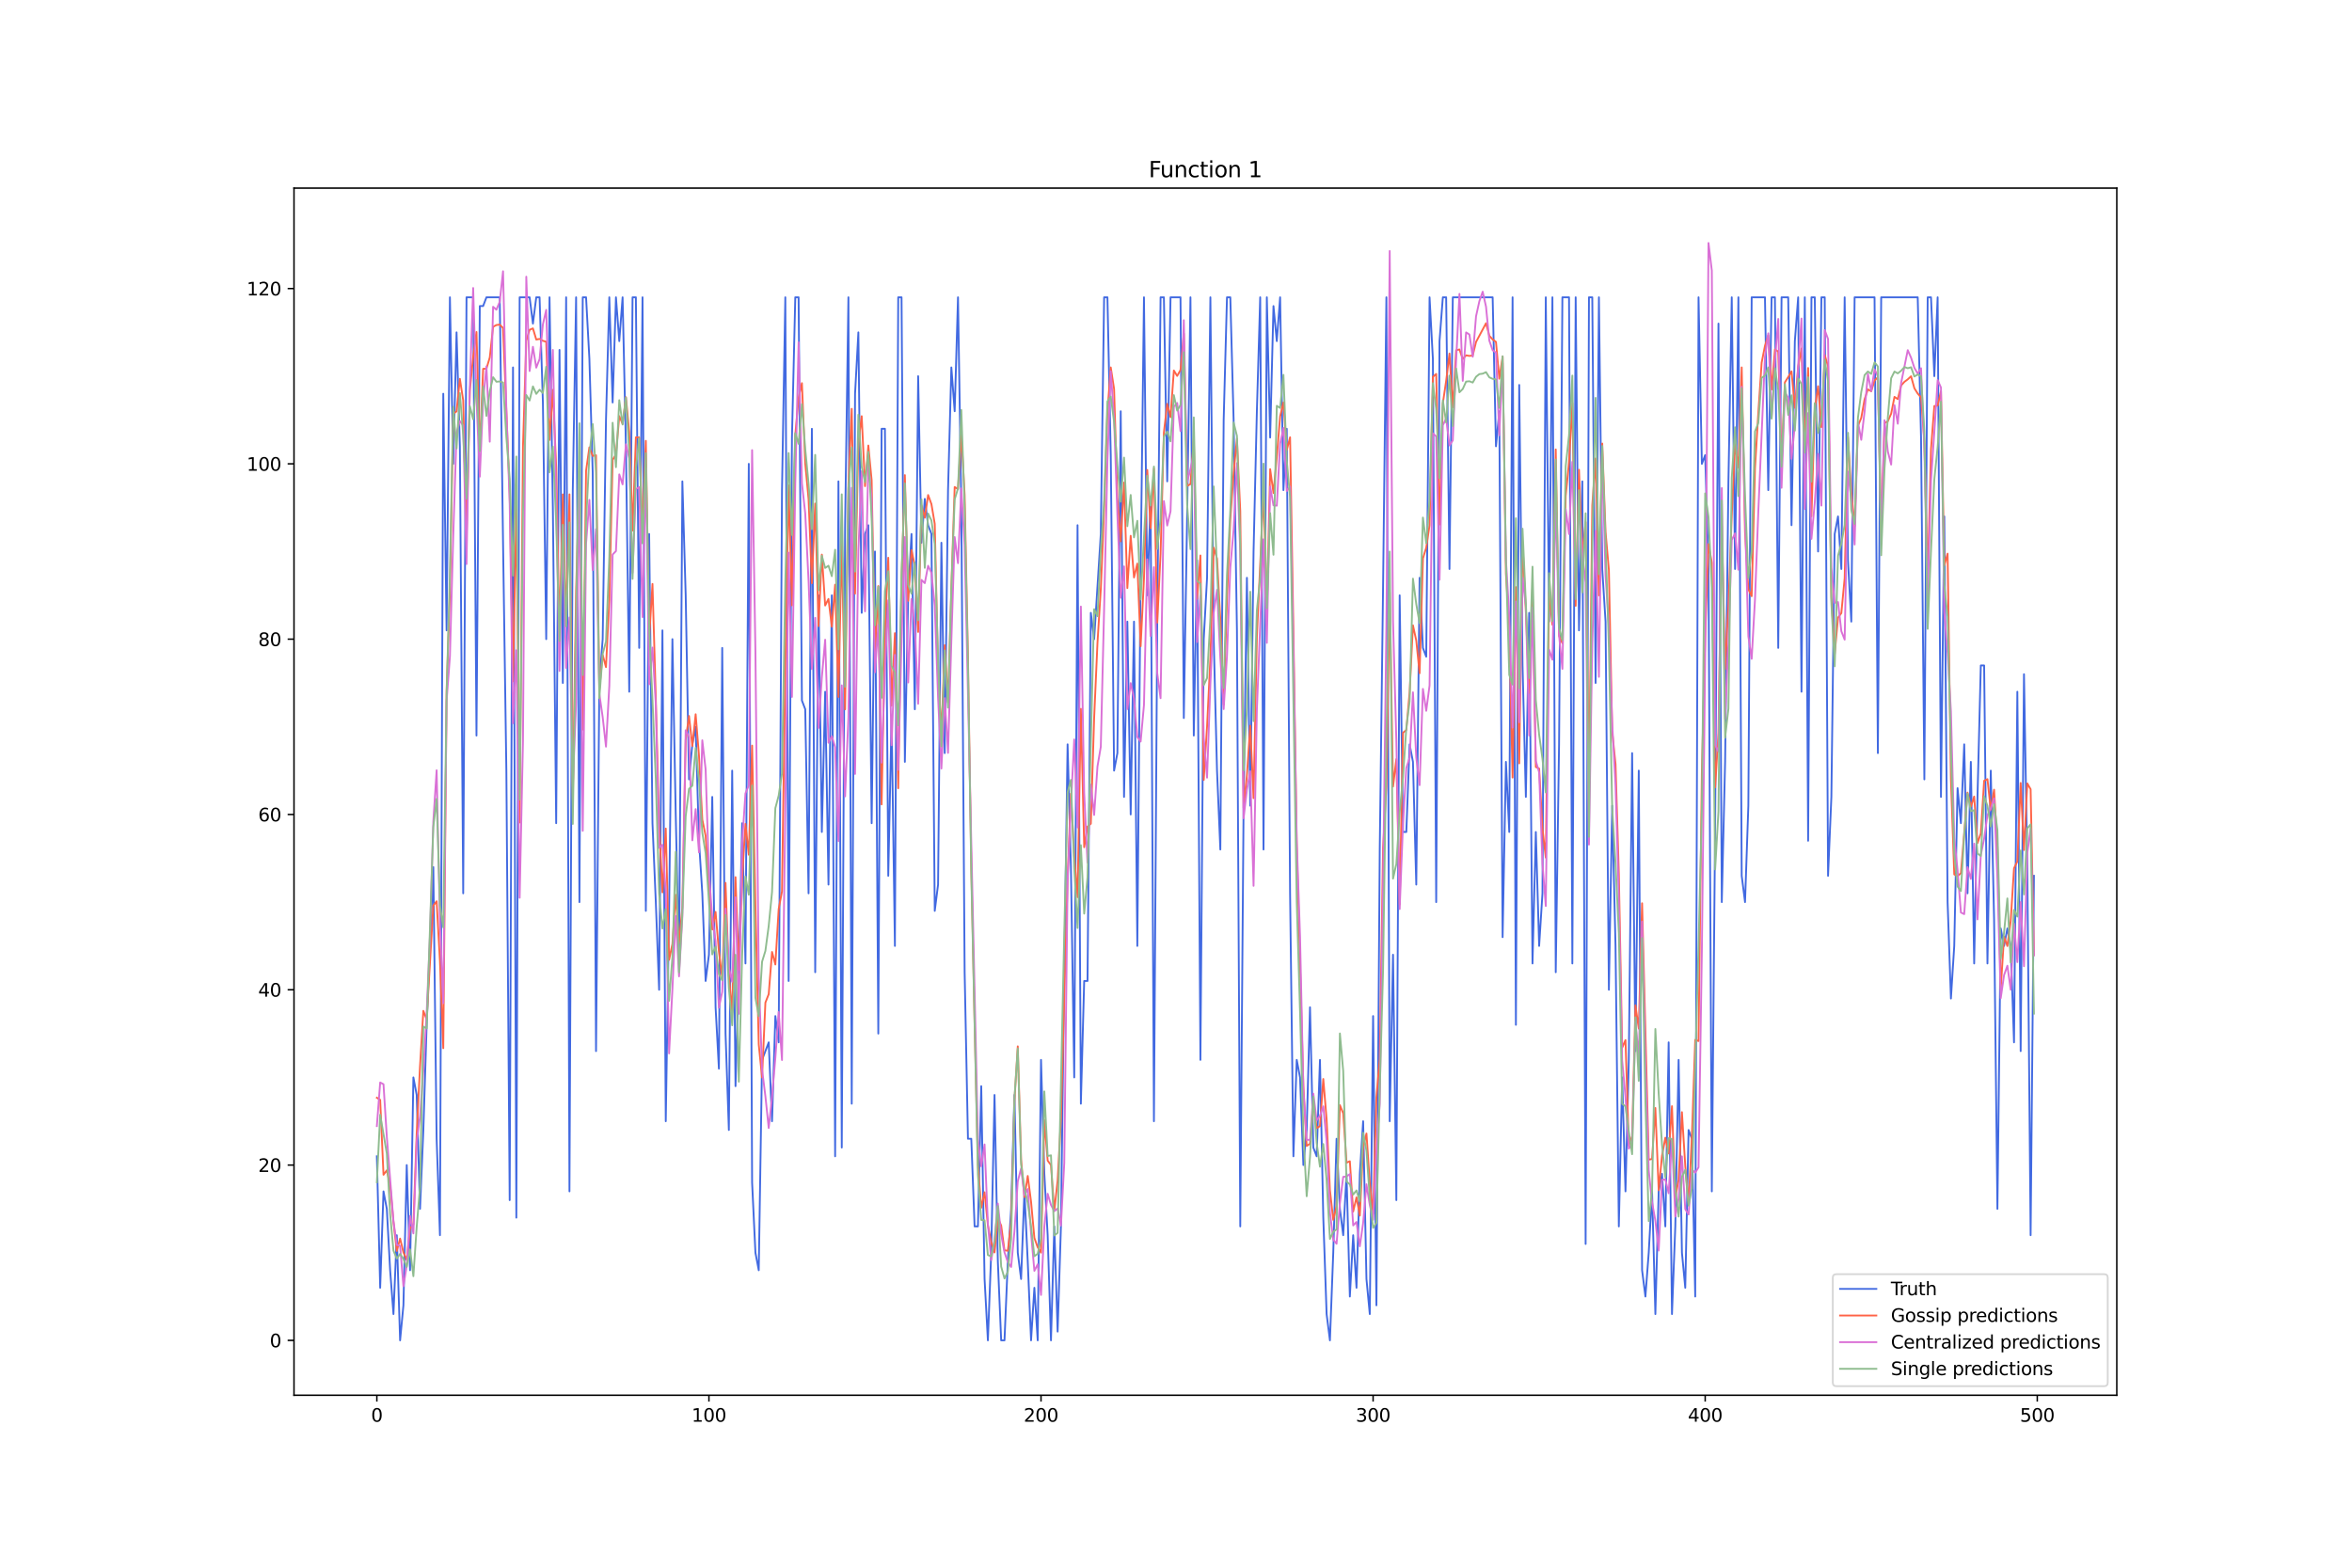 <?xml version="1.0" encoding="utf-8" standalone="no"?>
<!DOCTYPE svg PUBLIC "-//W3C//DTD SVG 1.1//EN"
  "http://www.w3.org/Graphics/SVG/1.1/DTD/svg11.dtd">
<svg xmlns:xlink="http://www.w3.org/1999/xlink" width="1296pt" height="864pt" viewBox="0 0 1296 864" xmlns="http://www.w3.org/2000/svg" version="1.1">
 <defs>
  <style type="text/css">*{stroke-linejoin: round; stroke-linecap: butt}</style>
 </defs>
 <g id="figure_1">
  <g id="patch_1">
   <path d="M 0 864 
L 1296 864 
L 1296 0 
L 0 0 
z
" style="fill: #ffffff"/>
  </g>
  <g id="axes_1">
   <g id="patch_2">
    <path d="M 162 768.96 
L 1166.4 768.96 
L 1166.4 103.68 
L 162 103.68 
z
" style="fill: #ffffff"/>
   </g>
   <g id="matplotlib.axis_1">
    <g id="xtick_1">
     <g id="line2d_1">
      <defs>
       <path id="m8de3f3b0d5" d="M 0 0 
L 0 3.5 
" style="stroke: #000000; stroke-width: 0.8"/>
      </defs>
      <g>
       <use xlink:href="#m8de3f3b0d5" x="207.655" y="768.96" style="stroke: #000000; stroke-width: 0.8"/>
      </g>
     </g>
     <g id="text_1">
      <!-- 0 -->
      <g transform="translate(204.473 783.558) scale(0.1 -0.1)">
       <defs>
        <path id="DejaVuSans-30" d="M 2034 4250 
Q 1547 4250 1301 3770 
Q 1056 3291 1056 2328 
Q 1056 1369 1301 889 
Q 1547 409 2034 409 
Q 2525 409 2770 889 
Q 3016 1369 3016 2328 
Q 3016 3291 2770 3770 
Q 2525 4250 2034 4250 
z
M 2034 4750 
Q 2819 4750 3233 4129 
Q 3647 3509 3647 2328 
Q 3647 1150 3233 529 
Q 2819 -91 2034 -91 
Q 1250 -91 836 529 
Q 422 1150 422 2328 
Q 422 3509 836 4129 
Q 1250 4750 2034 4750 
z
" transform="scale(0.016)"/>
       </defs>
       <use xlink:href="#DejaVuSans-30"/>
      </g>
     </g>
    </g>
    <g id="xtick_2">
     <g id="line2d_2">
      <g>
       <use xlink:href="#m8de3f3b0d5" x="390.639" y="768.96" style="stroke: #000000; stroke-width: 0.8"/>
      </g>
     </g>
     <g id="text_2">
      <!-- 100 -->
      <g transform="translate(381.095 783.558) scale(0.1 -0.1)">
       <defs>
        <path id="DejaVuSans-31" d="M 794 531 
L 1825 531 
L 1825 4091 
L 703 3866 
L 703 4441 
L 1819 4666 
L 2450 4666 
L 2450 531 
L 3481 531 
L 3481 0 
L 794 0 
L 794 531 
z
" transform="scale(0.016)"/>
       </defs>
       <use xlink:href="#DejaVuSans-31"/>
       <use xlink:href="#DejaVuSans-30" x="63.623"/>
       <use xlink:href="#DejaVuSans-30" x="127.246"/>
      </g>
     </g>
    </g>
    <g id="xtick_3">
     <g id="line2d_3">
      <g>
       <use xlink:href="#m8de3f3b0d5" x="573.623" y="768.96" style="stroke: #000000; stroke-width: 0.8"/>
      </g>
     </g>
     <g id="text_3">
      <!-- 200 -->
      <g transform="translate(564.079 783.558) scale(0.1 -0.1)">
       <defs>
        <path id="DejaVuSans-32" d="M 1228 531 
L 3431 531 
L 3431 0 
L 469 0 
L 469 531 
Q 828 903 1448 1529 
Q 2069 2156 2228 2338 
Q 2531 2678 2651 2914 
Q 2772 3150 2772 3378 
Q 2772 3750 2511 3984 
Q 2250 4219 1831 4219 
Q 1534 4219 1204 4116 
Q 875 4013 500 3803 
L 500 4441 
Q 881 4594 1212 4672 
Q 1544 4750 1819 4750 
Q 2544 4750 2975 4387 
Q 3406 4025 3406 3419 
Q 3406 3131 3298 2873 
Q 3191 2616 2906 2266 
Q 2828 2175 2409 1742 
Q 1991 1309 1228 531 
z
" transform="scale(0.016)"/>
       </defs>
       <use xlink:href="#DejaVuSans-32"/>
       <use xlink:href="#DejaVuSans-30" x="63.623"/>
       <use xlink:href="#DejaVuSans-30" x="127.246"/>
      </g>
     </g>
    </g>
    <g id="xtick_4">
     <g id="line2d_4">
      <g>
       <use xlink:href="#m8de3f3b0d5" x="756.607" y="768.96" style="stroke: #000000; stroke-width: 0.8"/>
      </g>
     </g>
     <g id="text_4">
      <!-- 300 -->
      <g transform="translate(747.063 783.558) scale(0.1 -0.1)">
       <defs>
        <path id="DejaVuSans-33" d="M 2597 2516 
Q 3050 2419 3304 2112 
Q 3559 1806 3559 1356 
Q 3559 666 3084 287 
Q 2609 -91 1734 -91 
Q 1441 -91 1130 -33 
Q 819 25 488 141 
L 488 750 
Q 750 597 1062 519 
Q 1375 441 1716 441 
Q 2309 441 2620 675 
Q 2931 909 2931 1356 
Q 2931 1769 2642 2001 
Q 2353 2234 1838 2234 
L 1294 2234 
L 1294 2753 
L 1863 2753 
Q 2328 2753 2575 2939 
Q 2822 3125 2822 3475 
Q 2822 3834 2567 4026 
Q 2313 4219 1838 4219 
Q 1578 4219 1281 4162 
Q 984 4106 628 3988 
L 628 4550 
Q 988 4650 1302 4700 
Q 1616 4750 1894 4750 
Q 2613 4750 3031 4423 
Q 3450 4097 3450 3541 
Q 3450 3153 3228 2886 
Q 3006 2619 2597 2516 
z
" transform="scale(0.016)"/>
       </defs>
       <use xlink:href="#DejaVuSans-33"/>
       <use xlink:href="#DejaVuSans-30" x="63.623"/>
       <use xlink:href="#DejaVuSans-30" x="127.246"/>
      </g>
     </g>
    </g>
    <g id="xtick_5">
     <g id="line2d_5">
      <g>
       <use xlink:href="#m8de3f3b0d5" x="939.591" y="768.96" style="stroke: #000000; stroke-width: 0.8"/>
      </g>
     </g>
     <g id="text_5">
      <!-- 400 -->
      <g transform="translate(930.047 783.558) scale(0.1 -0.1)">
       <defs>
        <path id="DejaVuSans-34" d="M 2419 4116 
L 825 1625 
L 2419 1625 
L 2419 4116 
z
M 2253 4666 
L 3047 4666 
L 3047 1625 
L 3713 1625 
L 3713 1100 
L 3047 1100 
L 3047 0 
L 2419 0 
L 2419 1100 
L 313 1100 
L 313 1709 
L 2253 4666 
z
" transform="scale(0.016)"/>
       </defs>
       <use xlink:href="#DejaVuSans-34"/>
       <use xlink:href="#DejaVuSans-30" x="63.623"/>
       <use xlink:href="#DejaVuSans-30" x="127.246"/>
      </g>
     </g>
    </g>
    <g id="xtick_6">
     <g id="line2d_6">
      <g>
       <use xlink:href="#m8de3f3b0d5" x="1122.575" y="768.96" style="stroke: #000000; stroke-width: 0.8"/>
      </g>
     </g>
     <g id="text_6">
      <!-- 500 -->
      <g transform="translate(1113.032 783.558) scale(0.1 -0.1)">
       <defs>
        <path id="DejaVuSans-35" d="M 691 4666 
L 3169 4666 
L 3169 4134 
L 1269 4134 
L 1269 2991 
Q 1406 3038 1543 3061 
Q 1681 3084 1819 3084 
Q 2600 3084 3056 2656 
Q 3513 2228 3513 1497 
Q 3513 744 3044 326 
Q 2575 -91 1722 -91 
Q 1428 -91 1123 -41 
Q 819 9 494 109 
L 494 744 
Q 775 591 1075 516 
Q 1375 441 1709 441 
Q 2250 441 2565 725 
Q 2881 1009 2881 1497 
Q 2881 1984 2565 2268 
Q 2250 2553 1709 2553 
Q 1456 2553 1204 2497 
Q 953 2441 691 2322 
L 691 4666 
z
" transform="scale(0.016)"/>
       </defs>
       <use xlink:href="#DejaVuSans-35"/>
       <use xlink:href="#DejaVuSans-30" x="63.623"/>
       <use xlink:href="#DejaVuSans-30" x="127.246"/>
      </g>
     </g>
    </g>
   </g>
   <g id="matplotlib.axis_2">
    <g id="ytick_1">
     <g id="line2d_7">
      <defs>
       <path id="m831446071a" d="M 0 0 
L -3.5 0 
" style="stroke: #000000; stroke-width: 0.8"/>
      </defs>
      <g>
       <use xlink:href="#m831446071a" x="162" y="738.72" style="stroke: #000000; stroke-width: 0.8"/>
      </g>
     </g>
     <g id="text_7">
      <!-- 0 -->
      <g transform="translate(148.637 742.519) scale(0.1 -0.1)">
       <use xlink:href="#DejaVuSans-30"/>
      </g>
     </g>
    </g>
    <g id="ytick_2">
     <g id="line2d_8">
      <g>
       <use xlink:href="#m831446071a" x="162" y="642.103" style="stroke: #000000; stroke-width: 0.8"/>
      </g>
     </g>
     <g id="text_8">
      <!-- 20 -->
      <g transform="translate(142.275 645.903) scale(0.1 -0.1)">
       <use xlink:href="#DejaVuSans-32"/>
       <use xlink:href="#DejaVuSans-30" x="63.623"/>
      </g>
     </g>
    </g>
    <g id="ytick_3">
     <g id="line2d_9">
      <g>
       <use xlink:href="#m831446071a" x="162" y="545.487" style="stroke: #000000; stroke-width: 0.8"/>
      </g>
     </g>
     <g id="text_9">
      <!-- 40 -->
      <g transform="translate(142.275 549.286) scale(0.1 -0.1)">
       <use xlink:href="#DejaVuSans-34"/>
       <use xlink:href="#DejaVuSans-30" x="63.623"/>
      </g>
     </g>
    </g>
    <g id="ytick_4">
     <g id="line2d_10">
      <g>
       <use xlink:href="#m831446071a" x="162" y="448.87" style="stroke: #000000; stroke-width: 0.8"/>
      </g>
     </g>
     <g id="text_10">
      <!-- 60 -->
      <g transform="translate(142.275 452.669) scale(0.1 -0.1)">
       <defs>
        <path id="DejaVuSans-36" d="M 2113 2584 
Q 1688 2584 1439 2293 
Q 1191 2003 1191 1497 
Q 1191 994 1439 701 
Q 1688 409 2113 409 
Q 2538 409 2786 701 
Q 3034 994 3034 1497 
Q 3034 2003 2786 2293 
Q 2538 2584 2113 2584 
z
M 3366 4563 
L 3366 3988 
Q 3128 4100 2886 4159 
Q 2644 4219 2406 4219 
Q 1781 4219 1451 3797 
Q 1122 3375 1075 2522 
Q 1259 2794 1537 2939 
Q 1816 3084 2150 3084 
Q 2853 3084 3261 2657 
Q 3669 2231 3669 1497 
Q 3669 778 3244 343 
Q 2819 -91 2113 -91 
Q 1303 -91 875 529 
Q 447 1150 447 2328 
Q 447 3434 972 4092 
Q 1497 4750 2381 4750 
Q 2619 4750 2861 4703 
Q 3103 4656 3366 4563 
z
" transform="scale(0.016)"/>
       </defs>
       <use xlink:href="#DejaVuSans-36"/>
       <use xlink:href="#DejaVuSans-30" x="63.623"/>
      </g>
     </g>
    </g>
    <g id="ytick_5">
     <g id="line2d_11">
      <g>
       <use xlink:href="#m831446071a" x="162" y="352.253" style="stroke: #000000; stroke-width: 0.8"/>
      </g>
     </g>
     <g id="text_11">
      <!-- 80 -->
      <g transform="translate(142.275 356.053) scale(0.1 -0.1)">
       <defs>
        <path id="DejaVuSans-38" d="M 2034 2216 
Q 1584 2216 1326 1975 
Q 1069 1734 1069 1313 
Q 1069 891 1326 650 
Q 1584 409 2034 409 
Q 2484 409 2743 651 
Q 3003 894 3003 1313 
Q 3003 1734 2745 1975 
Q 2488 2216 2034 2216 
z
M 1403 2484 
Q 997 2584 770 2862 
Q 544 3141 544 3541 
Q 544 4100 942 4425 
Q 1341 4750 2034 4750 
Q 2731 4750 3128 4425 
Q 3525 4100 3525 3541 
Q 3525 3141 3298 2862 
Q 3072 2584 2669 2484 
Q 3125 2378 3379 2068 
Q 3634 1759 3634 1313 
Q 3634 634 3220 271 
Q 2806 -91 2034 -91 
Q 1263 -91 848 271 
Q 434 634 434 1313 
Q 434 1759 690 2068 
Q 947 2378 1403 2484 
z
M 1172 3481 
Q 1172 3119 1398 2916 
Q 1625 2713 2034 2713 
Q 2441 2713 2670 2916 
Q 2900 3119 2900 3481 
Q 2900 3844 2670 4047 
Q 2441 4250 2034 4250 
Q 1625 4250 1398 4047 
Q 1172 3844 1172 3481 
z
" transform="scale(0.016)"/>
       </defs>
       <use xlink:href="#DejaVuSans-38"/>
       <use xlink:href="#DejaVuSans-30" x="63.623"/>
      </g>
     </g>
    </g>
    <g id="ytick_6">
     <g id="line2d_12">
      <g>
       <use xlink:href="#m831446071a" x="162" y="255.637" style="stroke: #000000; stroke-width: 0.8"/>
      </g>
     </g>
     <g id="text_12">
      <!-- 100 -->
      <g transform="translate(135.912 259.436) scale(0.1 -0.1)">
       <use xlink:href="#DejaVuSans-31"/>
       <use xlink:href="#DejaVuSans-30" x="63.623"/>
       <use xlink:href="#DejaVuSans-30" x="127.246"/>
      </g>
     </g>
    </g>
    <g id="ytick_7">
     <g id="line2d_13">
      <g>
       <use xlink:href="#m831446071a" x="162" y="159.02" style="stroke: #000000; stroke-width: 0.8"/>
      </g>
     </g>
     <g id="text_13">
      <!-- 120 -->
      <g transform="translate(135.912 162.819) scale(0.1 -0.1)">
       <use xlink:href="#DejaVuSans-31"/>
       <use xlink:href="#DejaVuSans-32" x="63.623"/>
       <use xlink:href="#DejaVuSans-30" x="127.246"/>
      </g>
     </g>
    </g>
   </g>
   <g id="line2d_14">
    <path d="M 207.655 637.273 
L 209.484 709.735 
L 211.314 656.596 
L 213.144 666.258 
L 214.974 700.073 
L 216.804 724.227 
L 218.634 680.75 
L 220.463 738.72 
L 222.293 719.397 
L 224.123 642.103 
L 225.953 700.073 
L 227.783 593.795 
L 229.613 603.457 
L 231.442 666.258 
L 233.272 622.78 
L 235.102 564.81 
L 238.762 477.855 
L 240.592 627.611 
L 242.422 680.75 
L 244.251 216.99 
L 246.081 347.423 
L 247.911 163.851 
L 249.741 255.637 
L 251.571 183.174 
L 253.401 245.975 
L 255.23 492.348 
L 257.06 163.851 
L 260.72 163.851 
L 262.55 405.393 
L 264.38 168.682 
L 266.209 168.682 
L 268.039 163.851 
L 275.359 163.851 
L 277.189 299.114 
L 279.018 424.716 
L 280.848 661.427 
L 282.678 202.498 
L 284.508 671.088 
L 286.338 163.851 
L 291.827 163.851 
L 293.657 178.343 
L 295.487 163.851 
L 297.317 163.851 
L 299.147 221.821 
L 300.976 352.253 
L 302.806 163.851 
L 304.636 279.791 
L 306.466 453.701 
L 308.296 192.836 
L 310.126 376.408 
L 311.956 163.851 
L 313.785 656.596 
L 315.615 270.129 
L 317.445 163.851 
L 319.275 497.178 
L 321.105 163.851 
L 322.935 163.851 
L 324.764 197.667 
L 326.594 260.468 
L 328.424 579.303 
L 330.254 376.408 
L 332.084 352.253 
L 333.914 231.483 
L 335.743 163.851 
L 337.573 221.821 
L 339.403 163.851 
L 341.233 188.005 
L 343.063 163.851 
L 344.893 245.975 
L 346.723 381.238 
L 348.552 163.851 
L 350.382 163.851 
L 352.212 357.084 
L 354.042 163.851 
L 355.872 502.009 
L 357.702 294.283 
L 359.531 453.701 
L 361.361 497.178 
L 363.191 545.487 
L 365.021 347.423 
L 366.851 617.949 
L 368.681 502.009 
L 370.51 352.253 
L 372.34 448.87 
L 374.17 530.994 
L 376 265.298 
L 377.83 328.099 
L 379.66 429.547 
L 381.489 410.223 
L 383.319 400.562 
L 385.149 463.363 
L 386.979 492.348 
L 388.809 540.656 
L 390.639 526.163 
L 392.469 439.208 
L 394.298 555.148 
L 396.128 588.964 
L 397.958 357.084 
L 399.788 569.641 
L 401.618 622.78 
L 403.448 424.716 
L 405.277 598.626 
L 407.107 535.825 
L 408.937 453.701 
L 410.767 530.994 
L 412.597 255.637 
L 414.427 651.765 
L 416.256 690.412 
L 418.086 700.073 
L 419.916 584.133 
L 423.576 574.472 
L 425.406 617.949 
L 427.236 559.979 
L 429.065 574.472 
L 430.895 270.129 
L 432.725 163.851 
L 434.555 540.656 
L 436.385 241.144 
L 438.215 163.851 
L 440.044 163.851 
L 441.874 386.069 
L 443.704 390.9 
L 445.534 492.348 
L 447.364 236.313 
L 449.194 535.825 
L 451.023 328.099 
L 452.853 458.532 
L 454.683 381.238 
L 456.513 487.517 
L 458.343 328.099 
L 460.173 637.273 
L 462.003 265.298 
L 463.832 632.442 
L 465.662 289.453 
L 467.492 163.851 
L 469.322 608.288 
L 471.152 216.99 
L 472.982 183.174 
L 474.811 337.761 
L 476.641 294.283 
L 478.471 289.453 
L 480.301 453.701 
L 482.131 303.945 
L 483.961 569.641 
L 485.79 236.313 
L 487.62 236.313 
L 489.45 482.686 
L 491.28 395.731 
L 493.11 521.333 
L 494.94 163.851 
L 496.77 163.851 
L 498.599 419.885 
L 500.429 328.099 
L 502.259 294.283 
L 504.089 390.9 
L 505.919 207.328 
L 507.749 299.114 
L 509.578 274.96 
L 511.408 289.453 
L 513.238 294.283 
L 515.068 502.009 
L 516.898 487.517 
L 518.728 299.114 
L 520.557 415.054 
L 522.387 270.129 
L 524.217 202.498 
L 526.047 226.652 
L 527.877 163.851 
L 529.707 279.791 
L 531.536 535.825 
L 533.366 627.611 
L 535.196 627.611 
L 537.026 675.919 
L 538.856 675.919 
L 540.686 598.626 
L 542.516 704.904 
L 544.345 738.72 
L 546.175 690.412 
L 548.005 603.457 
L 549.835 695.243 
L 551.665 738.72 
L 553.495 738.72 
L 555.324 695.243 
L 557.154 666.258 
L 558.984 603.457 
L 560.814 690.412 
L 562.644 704.904 
L 564.474 656.596 
L 566.303 695.243 
L 568.133 738.72 
L 569.963 709.735 
L 571.793 738.72 
L 573.623 584.133 
L 575.453 646.934 
L 577.283 680.75 
L 579.112 738.72 
L 580.942 675.919 
L 582.772 733.889 
L 584.602 675.919 
L 586.432 535.825 
L 588.262 410.223 
L 590.091 477.855 
L 591.921 593.795 
L 593.751 289.453 
L 595.581 608.288 
L 597.411 540.656 
L 599.241 540.656 
L 601.07 337.761 
L 602.9 352.253 
L 606.56 294.283 
L 608.39 163.851 
L 610.22 163.851 
L 612.05 250.806 
L 613.879 424.716 
L 615.709 415.054 
L 617.539 226.652 
L 619.369 439.208 
L 621.199 342.592 
L 623.029 448.87 
L 624.858 342.592 
L 626.688 521.333 
L 628.518 313.607 
L 630.348 163.851 
L 632.178 328.099 
L 634.008 274.96 
L 635.837 617.949 
L 637.667 342.592 
L 639.497 163.851 
L 641.327 163.851 
L 643.157 265.298 
L 644.987 163.851 
L 650.476 163.851 
L 652.306 395.731 
L 654.136 284.622 
L 655.966 163.851 
L 657.796 405.393 
L 659.625 308.776 
L 661.455 584.133 
L 663.285 352.253 
L 665.115 318.438 
L 666.945 163.851 
L 668.775 352.253 
L 670.604 424.716 
L 672.434 468.193 
L 674.264 231.483 
L 676.094 163.851 
L 677.924 163.851 
L 679.754 231.483 
L 681.583 347.423 
L 683.413 675.919 
L 685.243 444.039 
L 687.073 318.438 
L 688.903 444.039 
L 690.733 303.945 
L 692.563 226.652 
L 694.392 163.851 
L 696.222 468.193 
L 698.052 163.851 
L 699.882 241.144 
L 701.712 168.682 
L 703.542 188.005 
L 705.371 163.851 
L 707.201 270.129 
L 709.031 236.313 
L 710.861 492.348 
L 712.691 637.273 
L 714.521 584.133 
L 716.35 593.795 
L 718.18 642.103 
L 720.01 622.78 
L 721.84 555.148 
L 723.67 632.442 
L 725.5 637.273 
L 727.33 584.133 
L 729.159 671.088 
L 730.989 724.227 
L 732.819 738.72 
L 734.649 690.412 
L 736.479 627.611 
L 738.309 666.258 
L 740.138 680.75 
L 741.968 646.934 
L 743.798 714.566 
L 745.628 680.75 
L 747.458 709.735 
L 749.288 646.934 
L 751.117 617.949 
L 752.947 704.904 
L 754.777 724.227 
L 756.607 559.979 
L 758.437 719.397 
L 760.267 468.193 
L 762.097 323.268 
L 763.926 163.851 
L 765.756 617.949 
L 767.586 526.163 
L 769.416 661.427 
L 771.246 328.099 
L 773.076 458.532 
L 774.905 458.532 
L 776.735 410.223 
L 778.565 419.885 
L 780.395 487.517 
L 782.225 318.438 
L 784.055 357.084 
L 785.884 361.915 
L 787.714 163.851 
L 789.544 197.667 
L 791.374 497.178 
L 793.204 188.005 
L 795.034 163.851 
L 796.864 163.851 
L 798.693 313.607 
L 800.523 163.851 
L 822.481 163.851 
L 824.311 245.975 
L 826.141 226.652 
L 827.971 516.502 
L 829.801 419.885 
L 831.63 458.532 
L 833.46 163.851 
L 835.29 564.81 
L 837.12 212.159 
L 838.95 366.746 
L 840.78 439.208 
L 842.61 337.761 
L 844.439 530.994 
L 846.269 458.532 
L 848.099 521.333 
L 849.929 492.348 
L 851.759 163.851 
L 853.589 342.592 
L 855.418 163.851 
L 857.248 535.825 
L 859.078 410.223 
L 860.908 163.851 
L 864.568 163.851 
L 866.397 530.994 
L 868.227 163.851 
L 870.057 347.423 
L 871.887 265.298 
L 873.717 685.581 
L 875.547 163.851 
L 877.377 163.851 
L 879.206 376.408 
L 881.036 163.851 
L 882.866 313.607 
L 884.696 342.592 
L 886.526 545.487 
L 888.356 444.039 
L 890.185 521.333 
L 892.015 675.919 
L 893.845 593.795 
L 895.675 656.596 
L 897.505 584.133 
L 899.335 415.054 
L 901.164 579.303 
L 902.994 424.716 
L 904.824 700.073 
L 906.654 714.566 
L 908.484 690.412 
L 910.314 656.596 
L 912.144 724.227 
L 913.973 656.596 
L 915.803 646.934 
L 917.633 675.919 
L 919.463 574.472 
L 921.293 724.227 
L 923.123 675.919 
L 924.952 584.133 
L 926.782 690.412 
L 928.612 709.735 
L 930.442 622.78 
L 932.272 627.611 
L 934.102 714.566 
L 935.931 163.851 
L 937.761 255.637 
L 939.591 250.806 
L 941.421 313.607 
L 943.251 656.596 
L 945.081 453.701 
L 946.911 178.343 
L 948.74 497.178 
L 950.57 419.885 
L 952.4 265.298 
L 954.23 163.851 
L 956.06 313.607 
L 957.89 163.851 
L 959.719 482.686 
L 961.549 497.178 
L 963.379 444.039 
L 965.209 163.851 
L 972.528 163.851 
L 974.358 270.129 
L 976.188 163.851 
L 978.018 163.851 
L 979.848 357.084 
L 981.678 163.851 
L 985.337 163.851 
L 987.167 289.453 
L 988.997 188.005 
L 990.827 163.851 
L 992.657 381.238 
L 994.486 163.851 
L 996.316 463.363 
L 998.146 163.851 
L 999.976 163.851 
L 1001.806 303.945 
L 1003.636 163.851 
L 1005.465 163.851 
L 1007.295 482.686 
L 1009.125 439.208 
L 1010.955 294.283 
L 1012.785 284.622 
L 1014.615 313.607 
L 1016.444 163.851 
L 1018.274 308.776 
L 1020.104 342.592 
L 1021.934 163.851 
L 1032.913 163.851 
L 1034.743 415.054 
L 1036.573 163.851 
L 1056.701 163.851 
L 1058.531 241.144 
L 1060.361 429.547 
L 1062.191 163.851 
L 1064.02 163.851 
L 1065.85 207.328 
L 1067.68 163.851 
L 1069.51 439.208 
L 1071.34 284.622 
L 1073.17 497.178 
L 1074.999 550.318 
L 1076.829 521.333 
L 1078.659 434.378 
L 1080.489 453.701 
L 1082.319 410.223 
L 1084.149 492.348 
L 1085.978 419.885 
L 1087.808 530.994 
L 1089.638 439.208 
L 1091.468 366.746 
L 1093.298 366.746 
L 1095.128 530.994 
L 1096.958 424.716 
L 1098.787 506.84 
L 1100.617 666.258 
L 1102.447 511.671 
L 1104.277 521.333 
L 1106.107 511.671 
L 1107.937 521.333 
L 1109.766 574.472 
L 1111.596 381.238 
L 1113.426 579.303 
L 1115.256 371.577 
L 1117.086 477.855 
L 1118.916 680.75 
L 1120.745 482.686 
L 1120.745 482.686 
" clip-path="url(#p94525d8b92)" style="fill: none; stroke: #4169e1; stroke-linecap: square"/>
   </g>
   <g id="line2d_15">
    <path d="M 207.655 604.981 
L 209.484 606.17 
L 211.314 647.459 
L 213.144 644.964 
L 214.974 653.232 
L 216.804 673.391 
L 218.634 689.431 
L 220.463 682.613 
L 222.293 690.221 
L 224.123 694.415 
L 225.953 676.976 
L 227.783 674.8 
L 229.613 624.55 
L 231.442 587.625 
L 233.272 557.104 
L 235.102 561.813 
L 238.762 499.14 
L 240.592 496.704 
L 242.422 529.634 
L 244.251 577.686 
L 246.081 380.798 
L 247.911 326.004 
L 249.741 228.14 
L 251.571 226.716 
L 253.401 208.773 
L 255.23 220.64 
L 257.06 296.307 
L 258.89 215.24 
L 260.72 196.691 
L 262.55 182.979 
L 264.38 248.457 
L 266.209 203.257 
L 268.039 203.194 
L 269.869 197.034 
L 271.699 180.116 
L 273.529 179.138 
L 275.359 178.905 
L 277.189 180.756 
L 280.848 271.97 
L 282.678 375.515 
L 284.508 277.587 
L 286.338 453.307 
L 288.168 246.068 
L 289.997 187.747 
L 291.827 181.759 
L 293.657 180.979 
L 295.487 187.132 
L 297.317 186.791 
L 299.147 187.816 
L 300.976 188.352 
L 302.806 242.504 
L 304.636 214.827 
L 306.466 257.369 
L 308.296 348.977 
L 310.126 272.469 
L 311.956 342.506 
L 313.785 272.454 
L 315.615 440.683 
L 317.445 325.432 
L 319.275 261.081 
L 321.105 402.119 
L 322.935 259.46 
L 324.764 246.546 
L 326.594 251.297 
L 328.424 250.897 
L 330.254 379.848 
L 332.084 360.97 
L 333.914 367.663 
L 335.743 330.585 
L 337.573 253.467 
L 339.403 250.418 
L 341.233 229.359 
L 343.063 233.547 
L 344.893 218.931 
L 346.723 238.068 
L 348.552 292.411 
L 350.382 241.019 
L 352.212 241.077 
L 354.042 292.378 
L 355.872 242.95 
L 357.702 351.688 
L 359.531 321.821 
L 361.361 384.772 
L 363.191 453.973 
L 365.021 491.818 
L 366.851 456.643 
L 368.681 529.018 
L 370.51 520.227 
L 372.34 493.146 
L 374.17 519.805 
L 376 499.979 
L 377.83 407.784 
L 379.66 394.597 
L 381.489 411.151 
L 383.319 393.643 
L 385.149 416.386 
L 386.979 451.688 
L 388.809 460.586 
L 390.639 488.114 
L 392.469 512.296 
L 394.298 502.582 
L 396.128 524.367 
L 397.958 539.041 
L 399.788 486.585 
L 401.618 537.639 
L 403.448 557.888 
L 405.277 483.414 
L 407.107 534.628 
L 408.937 484.15 
L 410.767 454.059 
L 412.597 471.08 
L 414.427 410.917 
L 416.256 499.427 
L 418.086 575.639 
L 419.916 593.863 
L 421.746 552.574 
L 423.576 547.902 
L 425.406 524.643 
L 427.236 531.571 
L 429.065 500.999 
L 430.895 491.241 
L 432.725 366.82 
L 434.555 267.496 
L 436.385 333.642 
L 438.215 239.672 
L 440.044 219.248 
L 441.874 211.16 
L 443.704 255.452 
L 445.534 275.004 
L 447.364 321.43 
L 449.194 277.523 
L 451.023 345.093 
L 452.853 305.668 
L 454.683 333.714 
L 456.513 330.088 
L 458.343 345.391 
L 460.173 322.244 
L 462.003 384.128 
L 463.832 298.299 
L 465.662 390.934 
L 467.492 267.057 
L 469.322 225.312 
L 471.152 327.177 
L 472.982 244.042 
L 474.811 229.364 
L 476.641 267.944 
L 478.471 245.531 
L 480.301 264.729 
L 482.131 361.904 
L 483.961 322.992 
L 485.79 443.342 
L 487.62 346.975 
L 489.45 307.398 
L 491.28 388.942 
L 493.11 348.959 
L 494.94 434.436 
L 496.77 319.182 
L 498.599 261.853 
L 500.429 331.14 
L 502.259 303.179 
L 504.089 311.825 
L 505.919 348.296 
L 507.749 278.496 
L 509.578 285.338 
L 511.408 272.816 
L 513.238 277.832 
L 515.068 288.718 
L 516.898 368.806 
L 518.728 404.861 
L 520.557 355.586 
L 522.387 387.09 
L 524.217 323.974 
L 526.047 268.39 
L 527.877 269.597 
L 529.707 239.336 
L 531.536 272.846 
L 533.366 361.97 
L 535.196 477.561 
L 537.026 563.341 
L 538.856 642.019 
L 540.686 665.621 
L 542.516 657.088 
L 544.345 675.136 
L 546.175 684.692 
L 548.005 690.278 
L 549.835 671.356 
L 551.665 675.387 
L 553.495 689.093 
L 555.324 689.32 
L 557.154 673.77 
L 558.984 606.712 
L 560.814 576.687 
L 562.644 639.069 
L 564.474 659.741 
L 566.303 648.097 
L 568.133 662.32 
L 569.963 682.267 
L 571.793 687.429 
L 573.623 690.374 
L 575.453 617.301 
L 577.283 639.65 
L 579.112 642.112 
L 580.942 667.424 
L 582.772 650.647 
L 584.602 616.588 
L 588.262 484.544 
L 590.091 437.428 
L 591.921 472.153 
L 593.751 494.495 
L 595.581 390.651 
L 597.411 466.923 
L 599.241 455.536 
L 601.07 453.992 
L 602.9 395.61 
L 604.73 354.368 
L 606.56 324.724 
L 608.39 281.028 
L 610.22 226.753 
L 612.05 202.502 
L 613.879 214.333 
L 615.709 274.304 
L 617.539 298.369 
L 619.369 265.955 
L 621.199 324.103 
L 623.029 295.287 
L 624.858 318.271 
L 626.688 310.604 
L 628.518 356.18 
L 630.348 318.966 
L 632.178 259.01 
L 634.008 291.14 
L 635.837 258.234 
L 637.667 343.166 
L 639.497 305.205 
L 641.327 238.331 
L 643.157 222.587 
L 644.987 229.919 
L 646.817 204.194 
L 648.646 207.189 
L 650.476 203.945 
L 652.306 183.873 
L 654.136 267.832 
L 655.966 266.801 
L 657.796 241.793 
L 659.625 330.1 
L 661.455 306.121 
L 663.285 429.855 
L 665.115 400.386 
L 666.945 362.693 
L 668.775 301.848 
L 670.604 307.823 
L 672.434 341.219 
L 674.264 388.266 
L 676.094 330.05 
L 677.924 286.425 
L 679.754 260.599 
L 681.583 241.759 
L 683.413 281.69 
L 685.243 445.353 
L 687.073 427.386 
L 688.903 399.945 
L 690.733 439.905 
L 692.563 351.205 
L 696.222 270.795 
L 698.052 336.662 
L 699.882 258.562 
L 701.712 271.751 
L 703.542 251.772 
L 705.371 229.49 
L 707.201 221.76 
L 709.031 248.023 
L 710.861 241.008 
L 712.691 347.7 
L 714.521 465.994 
L 718.18 598.358 
L 720.01 631.55 
L 721.84 630.358 
L 723.67 608.143 
L 725.5 621.803 
L 727.33 620.637 
L 729.159 594.655 
L 730.989 617.007 
L 732.819 655.881 
L 734.649 672.319 
L 736.479 664.738 
L 738.309 609.089 
L 740.138 613.599 
L 741.968 640.791 
L 743.798 640.004 
L 745.628 667.715 
L 747.458 659.908 
L 749.288 669.956 
L 751.117 632.12 
L 752.947 624.7 
L 754.777 651.835 
L 756.607 668.871 
L 758.437 604.682 
L 760.267 583.604 
L 762.097 467.221 
L 763.926 433.456 
L 765.756 326.435 
L 767.586 433.478 
L 769.416 418.372 
L 771.246 498.406 
L 773.076 403.823 
L 774.905 402.365 
L 776.735 381.421 
L 778.565 344.628 
L 780.395 353.009 
L 782.225 371.077 
L 784.055 307.778 
L 785.884 301.835 
L 787.714 289.453 
L 789.544 207.695 
L 791.374 206.103 
L 793.204 289.099 
L 795.034 222.243 
L 796.864 209.885 
L 798.693 194.832 
L 800.523 224.545 
L 802.353 193.047 
L 804.183 192.585 
L 806.013 197.862 
L 807.843 195.82 
L 809.672 196.163 
L 811.502 195.904 
L 813.332 188.477 
L 818.822 178.14 
L 820.651 185.042 
L 822.481 187.084 
L 824.311 188.417 
L 826.141 208.713 
L 827.971 196.525 
L 829.801 316.221 
L 831.63 345.455 
L 833.46 428.549 
L 835.29 323.572 
L 837.12 420.713 
L 838.95 299.139 
L 840.78 337.14 
L 842.61 381.912 
L 844.439 324.509 
L 846.269 422.721 
L 848.099 423.594 
L 849.929 456.704 
L 851.759 472.66 
L 853.589 326.518 
L 855.418 344.319 
L 857.248 247.7 
L 859.078 350.427 
L 860.908 354.516 
L 862.738 273.297 
L 864.568 254.607 
L 866.397 222.083 
L 868.227 333.884 
L 870.057 258.898 
L 871.887 306.055 
L 873.717 287.774 
L 875.547 434.638 
L 877.377 278.486 
L 879.206 252.665 
L 881.036 328.137 
L 882.866 244.433 
L 884.696 293.224 
L 886.526 314.127 
L 888.356 403.17 
L 890.185 421.118 
L 892.015 481.786 
L 893.845 577.443 
L 895.675 573.217 
L 897.505 631.336 
L 899.335 626.177 
L 901.164 554.069 
L 902.994 566.918 
L 904.824 497.816 
L 908.484 639.112 
L 910.314 638.773 
L 912.144 610.645 
L 913.973 655.987 
L 915.803 636.99 
L 917.633 627.037 
L 919.463 635.709 
L 921.293 609.651 
L 923.123 659.927 
L 924.952 650.275 
L 926.782 612.944 
L 928.612 642.538 
L 930.442 663.46 
L 932.272 626.287 
L 934.102 573.11 
L 935.931 573.774 
L 937.761 425.436 
L 939.591 350.459 
L 941.421 299.857 
L 943.251 310.132 
L 945.081 433.959 
L 946.911 404.023 
L 948.74 289.704 
L 950.57 368.796 
L 952.4 333.547 
L 954.23 284 
L 956.06 244.683 
L 957.89 257.767 
L 959.719 202.492 
L 961.549 293.301 
L 963.379 324.755 
L 965.209 328.579 
L 967.039 257.99 
L 968.869 227.447 
L 970.698 199.886 
L 972.528 190.601 
L 974.358 184.807 
L 976.188 214.694 
L 978.018 192.639 
L 979.848 193.711 
L 981.678 253.879 
L 983.507 210.724 
L 985.337 207.809 
L 987.167 204.658 
L 988.997 224.762 
L 990.827 202.042 
L 992.657 192.057 
L 994.486 245.08 
L 996.316 202.805 
L 998.146 284.586 
L 999.976 225.555 
L 1001.806 212.864 
L 1003.636 235.405 
L 1005.465 195.648 
L 1007.295 201.868 
L 1009.125 329.037 
L 1010.955 360.395 
L 1012.785 340.402 
L 1014.615 337.903 
L 1016.444 318.651 
L 1018.274 240.961 
L 1020.104 270.997 
L 1021.934 289.952 
L 1023.764 234.746 
L 1025.594 230.292 
L 1027.424 220.03 
L 1029.253 214.61 
L 1031.083 215.642 
L 1032.913 209.68 
L 1034.743 207.914 
L 1036.573 292.047 
L 1038.403 233.198 
L 1040.232 232.171 
L 1042.062 227.989 
L 1043.892 218.73 
L 1045.722 219.971 
L 1047.552 212.467 
L 1049.382 210.432 
L 1051.211 209.069 
L 1053.041 207.377 
L 1054.871 214.004 
L 1056.701 216.911 
L 1058.531 218.999 
L 1060.361 243.206 
L 1062.191 320.208 
L 1064.02 247.514 
L 1065.85 223.763 
L 1067.68 223.542 
L 1069.51 215.576 
L 1071.34 311.64 
L 1073.17 305.135 
L 1074.999 429.426 
L 1076.829 481.914 
L 1078.659 482.864 
L 1080.489 481.22 
L 1084.149 436.826 
L 1085.978 444.577 
L 1087.808 438.992 
L 1089.638 464.663 
L 1091.468 459.317 
L 1093.298 430.299 
L 1095.128 429.409 
L 1096.958 446.246 
L 1098.787 435.214 
L 1100.617 466.929 
L 1102.447 545.13 
L 1104.277 516.147 
L 1106.107 521.386 
L 1107.937 507.608 
L 1109.766 478.486 
L 1111.596 474.79 
L 1113.426 431.513 
L 1115.256 468.49 
L 1117.086 431.758 
L 1118.916 434.97 
L 1120.745 526.352 
L 1120.745 526.352 
" clip-path="url(#p94525d8b92)" style="fill: none; stroke: #ff6347; stroke-linecap: square"/>
   </g>
   <g id="line2d_16">
    <path d="M 207.655 620.63 
L 209.484 596.589 
L 211.314 597.552 
L 213.144 626.546 
L 216.804 672.971 
L 218.634 686.089 
L 220.463 686.599 
L 222.293 708.887 
L 224.123 697.445 
L 225.953 670.158 
L 227.783 679.769 
L 229.613 629.029 
L 231.442 615.417 
L 233.272 590.399 
L 235.102 558.126 
L 236.932 515.429 
L 238.762 452.819 
L 240.592 424.53 
L 242.422 508.622 
L 244.251 552.917 
L 246.081 386.46 
L 247.911 361.812 
L 249.741 295.52 
L 251.571 238.429 
L 253.401 232.051 
L 255.23 234.52 
L 257.06 310.867 
L 258.89 212.713 
L 260.72 158.723 
L 262.55 220.109 
L 264.38 262.725 
L 266.209 220.583 
L 268.039 201.898 
L 269.869 243.43 
L 271.699 169.069 
L 273.529 170.687 
L 275.359 166.286 
L 277.189 149.499 
L 279.018 225.446 
L 280.848 277.299 
L 282.678 398.62 
L 284.508 358.369 
L 286.338 494.801 
L 288.168 408.715 
L 289.997 152.495 
L 291.827 204.49 
L 293.657 191.13 
L 295.487 202.63 
L 297.317 197.932 
L 299.147 178.764 
L 300.976 170.799 
L 302.806 230.088 
L 304.636 192.844 
L 306.466 275.944 
L 308.296 369.806 
L 310.126 290.033 
L 311.956 368.126 
L 313.785 340.269 
L 315.615 433.488 
L 317.445 387.044 
L 319.275 262.532 
L 321.105 457.889 
L 322.935 299.637 
L 324.764 275.497 
L 326.594 314.202 
L 328.424 291.615 
L 330.254 382.42 
L 332.084 395.187 
L 333.914 411.504 
L 335.743 378.063 
L 337.573 305.603 
L 339.403 303.73 
L 341.233 261.444 
L 343.063 266.951 
L 344.893 244.879 
L 346.723 252.654 
L 348.552 315.747 
L 350.382 269.607 
L 352.212 268.435 
L 354.042 340.092 
L 355.872 257.919 
L 357.702 377.141 
L 359.531 356.873 
L 361.361 388.258 
L 363.191 467.266 
L 365.021 465.584 
L 366.851 491.097 
L 368.681 580.58 
L 370.51 545.146 
L 372.34 504.771 
L 374.17 538.104 
L 376 505.2 
L 377.83 402.458 
L 379.66 406.024 
L 381.489 463.148 
L 383.319 445.927 
L 385.149 469.739 
L 386.979 408 
L 388.809 423.97 
L 390.639 481.162 
L 392.469 505.567 
L 394.298 518.789 
L 396.128 555.391 
L 397.958 546.593 
L 399.788 500.791 
L 401.618 533.031 
L 403.448 541.085 
L 405.277 494.553 
L 407.107 558.732 
L 408.937 464.536 
L 410.767 437.258 
L 412.597 432.883 
L 414.427 248.069 
L 416.256 359.407 
L 418.086 538.181 
L 419.916 589.436 
L 421.746 604.136 
L 423.576 621.691 
L 425.406 604.691 
L 427.236 583.093 
L 429.065 557.765 
L 430.895 584.217 
L 434.555 304.597 
L 436.385 384.106 
L 438.215 266.418 
L 440.044 188.651 
L 441.874 266.306 
L 443.704 282.986 
L 445.534 320.165 
L 447.364 368.72 
L 449.194 340.504 
L 451.023 401.208 
L 452.853 373.259 
L 454.683 352.57 
L 456.513 409.37 
L 458.343 405.758 
L 460.173 411.752 
L 462.003 463.568 
L 463.832 377.725 
L 465.662 438.936 
L 467.492 395.494 
L 469.322 268.863 
L 471.152 426.554 
L 472.982 303.247 
L 474.811 259.683 
L 476.641 336.938 
L 478.471 255.084 
L 480.301 275.036 
L 482.131 370.545 
L 483.961 344.475 
L 485.79 420.307 
L 487.62 370.433 
L 489.45 330.804 
L 491.28 410.71 
L 493.11 360.921 
L 494.94 424.274 
L 496.77 352.652 
L 498.599 295.969 
L 500.429 376.152 
L 502.259 330.102 
L 504.089 345.01 
L 505.919 387.869 
L 507.749 319.6 
L 509.578 321.385 
L 511.408 311.8 
L 513.238 315.72 
L 515.068 333.779 
L 516.898 384.488 
L 518.728 423.553 
L 520.557 384.749 
L 522.387 414.941 
L 524.217 353.009 
L 526.047 295.978 
L 527.877 310.385 
L 529.707 269.176 
L 531.536 300.525 
L 538.856 627.81 
L 540.686 642.783 
L 542.516 630.741 
L 544.345 674.396 
L 546.175 694.439 
L 548.005 683.447 
L 549.835 663.316 
L 551.665 680.46 
L 553.495 690.207 
L 555.324 695.54 
L 557.154 698.261 
L 558.984 678.59 
L 560.814 651.115 
L 562.644 643.941 
L 564.474 658.64 
L 566.303 655.301 
L 568.133 679.761 
L 569.963 700.404 
L 571.793 696.791 
L 573.623 713.699 
L 575.453 676.103 
L 577.283 657.923 
L 579.112 664.079 
L 580.942 667.495 
L 582.772 666.009 
L 584.602 675.439 
L 586.432 641.02 
L 588.262 485.782 
L 590.091 443.977 
L 591.921 407.527 
L 593.751 456.061 
L 595.581 334.296 
L 597.411 436.976 
L 599.241 475.44 
L 601.07 432.403 
L 602.9 449.151 
L 604.73 422.421 
L 606.56 411.562 
L 608.39 335.523 
L 610.22 254.11 
L 612.05 204.607 
L 613.879 230.713 
L 615.709 283.93 
L 617.539 329.466 
L 619.369 312.151 
L 621.199 390.802 
L 623.029 376.478 
L 624.858 384.984 
L 626.688 406.144 
L 628.518 408.692 
L 630.348 388.571 
L 632.178 308.263 
L 634.008 350.504 
L 635.837 312.6 
L 637.667 371.093 
L 639.497 384.8 
L 641.327 276.159 
L 643.157 289.64 
L 644.987 281.775 
L 646.817 224.145 
L 648.646 222.072 
L 650.476 237.6 
L 652.306 176.461 
L 654.136 265.732 
L 655.966 258.566 
L 657.796 249.521 
L 659.625 353.862 
L 661.455 328.273 
L 663.285 406.498 
L 665.115 428.6 
L 666.945 377.023 
L 668.775 337.797 
L 670.604 325.061 
L 672.434 362.732 
L 674.264 390.814 
L 676.094 361.392 
L 677.924 312.795 
L 679.754 291.844 
L 681.583 255.243 
L 683.413 304.671 
L 685.243 451.011 
L 687.073 435.191 
L 688.903 425.068 
L 690.733 488.209 
L 692.563 391.288 
L 696.222 297.192 
L 698.052 354.297 
L 699.882 268.14 
L 701.712 278.534 
L 703.542 278.692 
L 705.371 244.565 
L 707.201 235.845 
L 709.031 270.661 
L 710.861 268.224 
L 712.691 355.992 
L 714.521 462.918 
L 716.35 516.178 
L 718.18 600.602 
L 720.01 628.224 
L 721.84 628.194 
L 723.67 602.734 
L 725.5 617.487 
L 727.33 614.955 
L 729.159 609.724 
L 730.989 628.75 
L 732.819 668.126 
L 734.649 683.185 
L 736.479 685.494 
L 738.309 663.226 
L 740.138 648.607 
L 741.968 648.384 
L 743.798 647.097 
L 745.628 675.379 
L 747.458 673.454 
L 749.288 686.87 
L 751.117 673.993 
L 752.947 652.675 
L 754.777 664.071 
L 756.607 672.258 
L 758.437 633.741 
L 760.267 608.512 
L 762.097 487.6 
L 763.926 345.485 
L 765.756 138.336 
L 767.586 342.412 
L 769.416 408.083 
L 771.246 501.005 
L 773.076 454.366 
L 774.905 423.181 
L 776.735 417.647 
L 778.565 381.561 
L 780.395 417.504 
L 782.225 432.718 
L 784.055 379.678 
L 785.884 391.756 
L 787.714 377.778 
L 789.544 238.819 
L 791.374 240.553 
L 793.204 319.518 
L 795.034 234.361 
L 796.864 230.627 
L 798.693 245.486 
L 800.523 242.704 
L 802.353 198.816 
L 804.183 161.961 
L 806.013 209.906 
L 807.843 183.19 
L 809.672 184.354 
L 811.502 196.619 
L 813.332 174.305 
L 815.162 166.013 
L 816.992 160.758 
L 818.822 168.994 
L 820.651 187.731 
L 822.481 193.006 
L 824.311 194.323 
L 826.141 239.902 
L 827.971 200.242 
L 829.801 308.231 
L 831.63 339.726 
L 833.46 400.979 
L 835.29 331.494 
L 837.12 398.077 
L 838.95 318.477 
L 840.78 334.01 
L 842.61 405.399 
L 844.439 334.74 
L 846.269 419.359 
L 848.099 425.668 
L 849.929 476.13 
L 851.759 499.33 
L 853.589 358.022 
L 855.418 363.594 
L 857.248 273.87 
L 859.078 350.214 
L 860.908 368.651 
L 862.738 280.592 
L 864.568 294.327 
L 866.397 254.548 
L 868.227 327.381 
L 870.057 277.652 
L 871.887 304.699 
L 873.717 321.17 
L 875.547 465.478 
L 877.377 354.627 
L 879.206 292.578 
L 881.036 373.036 
L 882.866 250.487 
L 884.696 317.258 
L 886.526 344.889 
L 888.356 398.833 
L 890.185 432.711 
L 892.015 495.198 
L 893.845 584.479 
L 895.675 604.478 
L 897.505 633.081 
L 899.335 630.134 
L 901.164 562.951 
L 902.994 582.881 
L 904.824 507.908 
L 906.654 585.289 
L 908.484 645.124 
L 910.314 662.621 
L 912.144 672.775 
L 913.973 689.23 
L 915.803 650.217 
L 917.633 650.058 
L 919.463 657.643 
L 921.293 627.632 
L 923.123 670.486 
L 924.952 660.617 
L 926.782 637.288 
L 928.612 666.412 
L 930.442 669.367 
L 932.272 644.581 
L 934.102 646.291 
L 935.931 643.368 
L 937.761 524.386 
L 939.591 360.75 
L 941.421 133.92 
L 943.251 149.139 
L 945.081 410.662 
L 946.911 414.244 
L 948.74 268.985 
L 950.57 396.206 
L 952.4 354.509 
L 954.23 297.641 
L 956.06 293.967 
L 957.89 314.019 
L 959.719 213.151 
L 961.549 286.418 
L 963.379 350.716 
L 965.209 363.1 
L 967.039 330.276 
L 968.869 281.966 
L 972.528 196.559 
L 974.358 183.693 
L 976.188 230.253 
L 978.018 199.354 
L 979.848 175.766 
L 981.678 268.849 
L 983.507 216.251 
L 985.337 219.24 
L 987.167 252.897 
L 988.997 234.34 
L 990.827 201.758 
L 992.657 175.548 
L 994.486 280.542 
L 996.316 227.61 
L 998.146 296.991 
L 999.976 276.961 
L 1001.806 250.235 
L 1003.636 278.655 
L 1005.465 181.937 
L 1007.295 186.838 
L 1009.125 312.845 
L 1010.955 332.232 
L 1012.785 331.818 
L 1014.615 347.865 
L 1016.444 352.52 
L 1018.274 259.912 
L 1020.104 275.48 
L 1021.934 300.117 
L 1023.764 232.601 
L 1025.594 242.399 
L 1027.424 226.813 
L 1029.253 206.029 
L 1031.083 215.535 
L 1032.913 203.573 
L 1034.743 207.386 
L 1036.573 296.704 
L 1038.403 231.596 
L 1040.232 248.817 
L 1042.062 256.046 
L 1043.892 223.257 
L 1045.722 233.535 
L 1047.552 211.08 
L 1051.211 192.977 
L 1053.041 197.153 
L 1054.871 202.761 
L 1056.701 205.911 
L 1058.531 202.939 
L 1060.361 247.341 
L 1062.191 329.806 
L 1064.02 264.886 
L 1065.85 238.11 
L 1067.68 209.46 
L 1069.51 213.586 
L 1071.34 337.314 
L 1073.17 360.108 
L 1074.999 392.097 
L 1076.829 461.553 
L 1078.659 479.601 
L 1080.489 502.889 
L 1082.319 503.816 
L 1084.149 477.925 
L 1085.978 484.374 
L 1087.808 464.955 
L 1089.638 506.719 
L 1091.468 471.202 
L 1093.298 462.209 
L 1095.128 449.268 
L 1096.958 445.505 
L 1098.787 439.942 
L 1100.617 484.549 
L 1102.447 550.113 
L 1104.277 537.419 
L 1106.107 532.238 
L 1107.937 545.432 
L 1109.766 509.068 
L 1111.596 530.26 
L 1113.426 497.173 
L 1115.256 532.526 
L 1117.086 470.128 
L 1118.916 456.646 
L 1120.745 526.494 
L 1120.745 526.494 
" clip-path="url(#p94525d8b92)" style="fill: none; stroke: #da70d6; stroke-linecap: square"/>
   </g>
   <g id="line2d_17">
    <path d="M 207.655 651.615 
L 209.484 614.375 
L 213.144 635.691 
L 214.974 669.114 
L 216.804 689.229 
L 218.634 693.707 
L 220.463 691.016 
L 222.293 693.882 
L 224.123 698.265 
L 225.953 688.585 
L 227.783 703.353 
L 229.613 676.09 
L 231.442 654.059 
L 233.272 565.761 
L 235.102 566.813 
L 238.762 455.838 
L 240.592 440.267 
L 242.422 499.101 
L 244.251 511.105 
L 246.081 383.179 
L 247.911 315.685 
L 249.741 224.223 
L 251.571 247.186 
L 253.401 216.638 
L 255.23 239.876 
L 257.06 274.887 
L 258.89 223.799 
L 260.72 231.065 
L 262.55 209.455 
L 264.38 248.617 
L 266.209 213.011 
L 268.039 229.224 
L 269.869 215.71 
L 271.699 207.874 
L 273.529 210.385 
L 275.359 210.238 
L 277.189 210.798 
L 279.018 241.066 
L 280.848 263.753 
L 282.678 317.238 
L 284.508 251.602 
L 286.338 440.647 
L 288.168 282.505 
L 289.997 217.682 
L 291.827 220.716 
L 293.657 212.949 
L 295.487 217.091 
L 297.317 214.8 
L 299.147 216.615 
L 300.976 202.114 
L 302.806 260.343 
L 304.636 246.123 
L 306.466 287.548 
L 308.296 353.347 
L 310.126 289.218 
L 311.956 345.182 
L 313.785 287.942 
L 315.615 454.108 
L 317.445 339.008 
L 319.275 233.277 
L 321.105 372.004 
L 322.935 288.022 
L 324.764 250.869 
L 326.594 233.713 
L 328.424 260.314 
L 330.254 384.754 
L 332.084 360.367 
L 333.914 353.579 
L 335.743 307.204 
L 337.573 232.991 
L 339.403 257.485 
L 341.233 220.553 
L 343.063 233.977 
L 344.893 219.148 
L 346.723 249.1 
L 348.552 319.039 
L 350.382 258.196 
L 352.212 241.479 
L 354.042 299.451 
L 355.872 249.775 
L 357.702 346.194 
L 359.531 385.866 
L 361.361 429.097 
L 363.191 492.437 
L 365.021 511.716 
L 366.851 501.017 
L 368.681 551.593 
L 370.51 527.565 
L 372.34 469.452 
L 374.17 535.897 
L 376 503.167 
L 377.83 449.897 
L 379.66 434.729 
L 381.489 433.051 
L 383.319 412.109 
L 385.149 430.192 
L 386.979 458.897 
L 388.809 470.099 
L 390.639 496.955 
L 392.469 526.009 
L 394.298 521.643 
L 396.128 536.831 
L 397.958 540.304 
L 399.788 504.272 
L 401.618 544.534 
L 403.448 565.092 
L 405.277 526.223 
L 407.107 596.142 
L 408.937 526.45 
L 410.767 483.072 
L 412.597 493.096 
L 414.427 432.938 
L 416.256 549.885 
L 418.086 560.043 
L 419.916 530.042 
L 421.746 524.064 
L 423.576 510.32 
L 425.406 491.594 
L 427.236 445.398 
L 429.065 438.48 
L 430.895 426.272 
L 432.725 320.6 
L 434.555 249.681 
L 436.385 294.864 
L 438.215 238.702 
L 440.044 244.625 
L 441.874 222.765 
L 443.704 247.507 
L 445.534 266.449 
L 447.364 291.658 
L 449.194 250.705 
L 451.023 325.359 
L 452.853 306.257 
L 454.683 313.015 
L 456.513 311.785 
L 458.343 317.554 
L 460.173 302.995 
L 462.003 357.851 
L 463.832 272.436 
L 465.662 378.498 
L 467.492 269.006 
L 469.322 246.589 
L 471.152 315.011 
L 472.982 228.548 
L 474.811 257.268 
L 476.641 265.779 
L 478.471 249.039 
L 480.301 286.276 
L 482.131 344.66 
L 483.961 323.347 
L 485.79 384.593 
L 487.62 325.632 
L 489.45 314.791 
L 491.28 366.951 
L 493.11 370.61 
L 494.94 399.766 
L 496.77 315.565 
L 498.599 266.387 
L 500.429 322.294 
L 502.259 327.216 
L 504.089 310.017 
L 505.919 341.849 
L 507.749 275.227 
L 509.578 312.962 
L 511.408 283.029 
L 513.238 286.828 
L 515.068 299.782 
L 516.898 363.975 
L 518.728 411.36 
L 520.557 358.466 
L 522.387 390.015 
L 524.217 323.783 
L 526.047 275.208 
L 527.877 269.184 
L 529.707 225.959 
L 531.536 279.885 
L 533.366 365.637 
L 535.196 481.061 
L 538.856 647.454 
L 540.686 672.349 
L 542.516 672.584 
L 544.345 691.684 
L 546.175 692.445 
L 548.005 684.075 
L 549.835 664.7 
L 551.665 698.052 
L 553.495 704.608 
L 555.324 700.968 
L 557.154 682.901 
L 558.984 605.123 
L 560.814 577.862 
L 562.644 641.7 
L 564.474 654.884 
L 566.303 662.978 
L 568.133 675.864 
L 569.963 692.345 
L 571.793 690.996 
L 573.623 682.678 
L 575.453 601.506 
L 577.283 637.115 
L 579.112 636.726 
L 580.942 680.897 
L 582.772 679.501 
L 586.432 514.048 
L 588.262 436.72 
L 590.091 429.827 
L 591.921 478.073 
L 593.751 511.447 
L 595.581 465.79 
L 597.411 503.526 
L 599.241 483.584 
L 602.9 335.726 
L 604.73 339.606 
L 606.56 303.588 
L 608.39 276.018 
L 610.22 221.188 
L 612.05 218.602 
L 613.879 232.477 
L 615.709 256.193 
L 617.539 276.519 
L 619.369 252.195 
L 621.199 290.004 
L 623.029 272.788 
L 624.858 296.163 
L 626.688 287.031 
L 628.518 330.387 
L 632.178 262.194 
L 634.008 278.612 
L 635.837 257.125 
L 637.667 302.523 
L 639.497 286.053 
L 641.327 240.714 
L 643.157 237.797 
L 644.987 243.247 
L 646.817 217.77 
L 648.646 226.306 
L 650.476 223.18 
L 652.306 194.101 
L 654.136 278.092 
L 655.966 302.648 
L 657.796 230.047 
L 659.625 320.085 
L 661.455 321.68 
L 663.285 377.629 
L 665.115 373.692 
L 666.945 340.739 
L 668.775 268.097 
L 670.604 314.424 
L 672.434 352.463 
L 674.264 379.123 
L 676.094 316.857 
L 677.924 281.261 
L 679.754 232.87 
L 681.583 240.227 
L 683.413 299.436 
L 685.243 424.512 
L 687.073 390.313 
L 688.903 326.101 
L 690.733 397.451 
L 692.563 336.437 
L 694.392 318.195 
L 696.222 255.509 
L 698.052 335.214 
L 699.882 282.797 
L 701.712 305.757 
L 703.542 223.658 
L 705.371 224.822 
L 707.201 206.575 
L 709.031 253.849 
L 710.861 274.06 
L 714.521 496.863 
L 716.35 557.666 
L 718.18 624.602 
L 720.01 659.295 
L 721.84 637.664 
L 723.67 604.308 
L 725.5 629.739 
L 727.33 643.009 
L 729.159 630.499 
L 730.989 650.168 
L 732.819 682.84 
L 734.649 678.89 
L 736.479 677.54 
L 738.309 569.564 
L 740.138 590.253 
L 741.968 651.204 
L 743.798 652.709 
L 745.628 658.357 
L 747.458 656.073 
L 749.288 662.11 
L 751.117 624.302 
L 752.947 634.233 
L 754.777 660.087 
L 756.607 676.771 
L 758.437 673.965 
L 760.267 600.83 
L 762.097 534.882 
L 763.926 408.065 
L 765.756 303.953 
L 767.586 484.228 
L 769.416 476.171 
L 771.246 447.74 
L 773.076 428.364 
L 774.905 401.219 
L 776.735 386.469 
L 778.565 318.909 
L 780.395 332.944 
L 782.225 343.442 
L 784.055 285.248 
L 785.884 299.386 
L 787.714 275.197 
L 789.544 211.176 
L 791.374 225.417 
L 793.204 263.536 
L 795.034 220.639 
L 796.864 232.837 
L 798.693 207.005 
L 800.523 234.822 
L 802.353 203.123 
L 804.183 216.203 
L 806.013 214.378 
L 807.843 210.309 
L 809.672 210.124 
L 811.502 210.835 
L 813.332 207.638 
L 815.162 206.173 
L 816.992 205.942 
L 818.822 205.093 
L 820.651 207.971 
L 822.481 208.785 
L 824.311 209.135 
L 826.141 224.781 
L 827.971 196.341 
L 829.801 309.214 
L 831.63 371.952 
L 833.46 377.292 
L 835.29 285.615 
L 837.12 379.396 
L 838.95 291.364 
L 842.61 373.657 
L 844.439 312.312 
L 846.269 385.864 
L 848.099 404.915 
L 849.929 418.197 
L 851.759 436.754 
L 853.589 315.884 
L 855.418 342.302 
L 857.248 253.254 
L 859.078 346.009 
L 860.908 352.802 
L 862.738 256.875 
L 864.568 239.812 
L 866.397 207.004 
L 868.227 330.2 
L 870.057 270.176 
L 871.887 326.529 
L 873.717 282.878 
L 875.547 461.242 
L 877.377 299.224 
L 879.206 219.271 
L 881.036 316.47 
L 882.866 245.777 
L 884.696 298.76 
L 886.526 356.873 
L 888.356 445.26 
L 890.185 475.861 
L 892.015 514.293 
L 893.845 608.358 
L 895.675 609.734 
L 897.505 623.517 
L 899.335 636.121 
L 901.164 560.66 
L 902.994 595.678 
L 904.824 517.008 
L 906.654 606.45 
L 908.484 672.98 
L 910.314 656.384 
L 912.144 567.116 
L 913.973 602.799 
L 915.803 630.837 
L 917.633 648.933 
L 919.463 627.274 
L 921.293 627.814 
L 923.123 654.502 
L 924.952 670.51 
L 926.782 648.558 
L 928.612 644.73 
L 930.442 664.455 
L 932.272 654.919 
L 935.931 521.407 
L 937.761 445.812 
L 939.591 271.908 
L 941.421 284.869 
L 943.251 323.612 
L 945.081 479.207 
L 946.911 447.166 
L 948.74 275.878 
L 950.57 406.594 
L 952.4 390.561 
L 954.23 263.439 
L 956.06 235.481 
L 957.89 273.431 
L 959.719 213.963 
L 961.549 273.151 
L 963.379 318.578 
L 965.209 303.643 
L 967.039 237.757 
L 968.869 233.03 
L 970.698 208.24 
L 972.528 206.99 
L 974.358 202.491 
L 976.188 230.745 
L 978.018 202.919 
L 979.848 214.935 
L 981.678 257.175 
L 983.507 211.769 
L 985.337 228.664 
L 987.167 217.867 
L 988.997 237.314 
L 990.827 208.539 
L 992.657 211.674 
L 994.486 249.496 
L 996.316 207.93 
L 998.146 265.46 
L 999.976 222.183 
L 1001.806 238.626 
L 1003.636 231.074 
L 1005.465 198.182 
L 1007.295 210.139 
L 1009.125 332.362 
L 1010.955 367.231 
L 1012.785 306.308 
L 1014.615 299.546 
L 1016.444 289.365 
L 1018.274 238.514 
L 1020.104 280.927 
L 1021.934 288.746 
L 1023.764 230.189 
L 1025.594 216.026 
L 1027.424 206.743 
L 1029.253 204.733 
L 1031.083 206.073 
L 1032.913 199.695 
L 1034.743 201.953 
L 1036.573 306.038 
L 1038.403 258.323 
L 1040.232 230.025 
L 1042.062 208.438 
L 1043.892 204.783 
L 1045.722 205.776 
L 1047.552 204.336 
L 1049.382 202.284 
L 1051.211 202.933 
L 1053.041 202.402 
L 1054.871 207.493 
L 1056.701 206.401 
L 1058.531 207.4 
L 1060.361 237.619 
L 1062.191 346.593 
L 1064.02 303.68 
L 1065.85 264.189 
L 1067.68 246.379 
L 1069.51 221.379 
L 1071.34 322.152 
L 1073.17 339.94 
L 1074.999 413.657 
L 1076.829 470.645 
L 1078.659 488.584 
L 1080.489 491.077 
L 1082.319 460.234 
L 1084.149 437.321 
L 1085.978 447.055 
L 1087.808 446.516 
L 1089.638 470.398 
L 1091.468 471.762 
L 1093.298 438.827 
L 1095.128 444.164 
L 1096.958 455.503 
L 1098.787 443.152 
L 1100.617 457.516 
L 1102.447 528.265 
L 1104.277 513.825 
L 1106.107 495.142 
L 1107.937 530.423 
L 1109.766 501.447 
L 1111.596 505.175 
L 1113.426 468.729 
L 1115.256 492.949 
L 1117.086 456.573 
L 1118.916 454.302 
L 1120.745 558.656 
L 1120.745 558.656 
" clip-path="url(#p94525d8b92)" style="fill: none; stroke: #8fbc8f; stroke-linecap: square"/>
   </g>
   <g id="patch_3">
    <path d="M 162 768.96 
L 162 103.68 
" style="fill: none; stroke: #000000; stroke-width: 0.8; stroke-linejoin: miter; stroke-linecap: square"/>
   </g>
   <g id="patch_4">
    <path d="M 1166.4 768.96 
L 1166.4 103.68 
" style="fill: none; stroke: #000000; stroke-width: 0.8; stroke-linejoin: miter; stroke-linecap: square"/>
   </g>
   <g id="patch_5">
    <path d="M 162 768.96 
L 1166.4 768.96 
" style="fill: none; stroke: #000000; stroke-width: 0.8; stroke-linejoin: miter; stroke-linecap: square"/>
   </g>
   <g id="patch_6">
    <path d="M 162 103.68 
L 1166.4 103.68 
" style="fill: none; stroke: #000000; stroke-width: 0.8; stroke-linejoin: miter; stroke-linecap: square"/>
   </g>
   <g id="text_14">
    <!-- Function 1 -->
    <g transform="translate(632.958 97.68) scale(0.12 -0.12)">
     <defs>
      <path id="DejaVuSans-46" d="M 628 4666 
L 3309 4666 
L 3309 4134 
L 1259 4134 
L 1259 2759 
L 3109 2759 
L 3109 2228 
L 1259 2228 
L 1259 0 
L 628 0 
L 628 4666 
z
" transform="scale(0.016)"/>
      <path id="DejaVuSans-75" d="M 544 1381 
L 544 3500 
L 1119 3500 
L 1119 1403 
Q 1119 906 1312 657 
Q 1506 409 1894 409 
Q 2359 409 2629 706 
Q 2900 1003 2900 1516 
L 2900 3500 
L 3475 3500 
L 3475 0 
L 2900 0 
L 2900 538 
Q 2691 219 2414 64 
Q 2138 -91 1772 -91 
Q 1169 -91 856 284 
Q 544 659 544 1381 
z
M 1991 3584 
L 1991 3584 
z
" transform="scale(0.016)"/>
      <path id="DejaVuSans-6e" d="M 3513 2113 
L 3513 0 
L 2938 0 
L 2938 2094 
Q 2938 2591 2744 2837 
Q 2550 3084 2163 3084 
Q 1697 3084 1428 2787 
Q 1159 2491 1159 1978 
L 1159 0 
L 581 0 
L 581 3500 
L 1159 3500 
L 1159 2956 
Q 1366 3272 1645 3428 
Q 1925 3584 2291 3584 
Q 2894 3584 3203 3211 
Q 3513 2838 3513 2113 
z
" transform="scale(0.016)"/>
      <path id="DejaVuSans-63" d="M 3122 3366 
L 3122 2828 
Q 2878 2963 2633 3030 
Q 2388 3097 2138 3097 
Q 1578 3097 1268 2742 
Q 959 2388 959 1747 
Q 959 1106 1268 751 
Q 1578 397 2138 397 
Q 2388 397 2633 464 
Q 2878 531 3122 666 
L 3122 134 
Q 2881 22 2623 -34 
Q 2366 -91 2075 -91 
Q 1284 -91 818 406 
Q 353 903 353 1747 
Q 353 2603 823 3093 
Q 1294 3584 2113 3584 
Q 2378 3584 2631 3529 
Q 2884 3475 3122 3366 
z
" transform="scale(0.016)"/>
      <path id="DejaVuSans-74" d="M 1172 4494 
L 1172 3500 
L 2356 3500 
L 2356 3053 
L 1172 3053 
L 1172 1153 
Q 1172 725 1289 603 
Q 1406 481 1766 481 
L 2356 481 
L 2356 0 
L 1766 0 
Q 1100 0 847 248 
Q 594 497 594 1153 
L 594 3053 
L 172 3053 
L 172 3500 
L 594 3500 
L 594 4494 
L 1172 4494 
z
" transform="scale(0.016)"/>
      <path id="DejaVuSans-69" d="M 603 3500 
L 1178 3500 
L 1178 0 
L 603 0 
L 603 3500 
z
M 603 4863 
L 1178 4863 
L 1178 4134 
L 603 4134 
L 603 4863 
z
" transform="scale(0.016)"/>
      <path id="DejaVuSans-6f" d="M 1959 3097 
Q 1497 3097 1228 2736 
Q 959 2375 959 1747 
Q 959 1119 1226 758 
Q 1494 397 1959 397 
Q 2419 397 2687 759 
Q 2956 1122 2956 1747 
Q 2956 2369 2687 2733 
Q 2419 3097 1959 3097 
z
M 1959 3584 
Q 2709 3584 3137 3096 
Q 3566 2609 3566 1747 
Q 3566 888 3137 398 
Q 2709 -91 1959 -91 
Q 1206 -91 779 398 
Q 353 888 353 1747 
Q 353 2609 779 3096 
Q 1206 3584 1959 3584 
z
" transform="scale(0.016)"/>
      <path id="DejaVuSans-20" transform="scale(0.016)"/>
     </defs>
     <use xlink:href="#DejaVuSans-46"/>
     <use xlink:href="#DejaVuSans-75" x="52.02"/>
     <use xlink:href="#DejaVuSans-6e" x="115.398"/>
     <use xlink:href="#DejaVuSans-63" x="178.777"/>
     <use xlink:href="#DejaVuSans-74" x="233.758"/>
     <use xlink:href="#DejaVuSans-69" x="272.967"/>
     <use xlink:href="#DejaVuSans-6f" x="300.75"/>
     <use xlink:href="#DejaVuSans-6e" x="361.932"/>
     <use xlink:href="#DejaVuSans-20" x="425.311"/>
     <use xlink:href="#DejaVuSans-31" x="457.098"/>
    </g>
   </g>
   <g id="legend_1">
    <g id="patch_7">
     <path d="M 1011.906 763.96 
L 1159.4 763.96 
Q 1161.4 763.96 1161.4 761.96 
L 1161.4 704.247 
Q 1161.4 702.247 1159.4 702.247 
L 1011.906 702.247 
Q 1009.906 702.247 1009.906 704.247 
L 1009.906 761.96 
Q 1009.906 763.96 1011.906 763.96 
z
" style="fill: #ffffff; opacity: 0.8; stroke: #cccccc; stroke-linejoin: miter"/>
    </g>
    <g id="line2d_18">
     <path d="M 1013.906 710.346 
L 1023.906 710.346 
L 1033.906 710.346 
" style="fill: none; stroke: #4169e1; stroke-linecap: square"/>
    </g>
    <g id="text_15">
     <!-- Truth -->
     <g transform="translate(1041.906 713.846) scale(0.1 -0.1)">
      <defs>
       <path id="DejaVuSans-54" d="M -19 4666 
L 3928 4666 
L 3928 4134 
L 2272 4134 
L 2272 0 
L 1638 0 
L 1638 4134 
L -19 4134 
L -19 4666 
z
" transform="scale(0.016)"/>
       <path id="DejaVuSans-72" d="M 2631 2963 
Q 2534 3019 2420 3045 
Q 2306 3072 2169 3072 
Q 1681 3072 1420 2755 
Q 1159 2438 1159 1844 
L 1159 0 
L 581 0 
L 581 3500 
L 1159 3500 
L 1159 2956 
Q 1341 3275 1631 3429 
Q 1922 3584 2338 3584 
Q 2397 3584 2469 3576 
Q 2541 3569 2628 3553 
L 2631 2963 
z
" transform="scale(0.016)"/>
       <path id="DejaVuSans-68" d="M 3513 2113 
L 3513 0 
L 2938 0 
L 2938 2094 
Q 2938 2591 2744 2837 
Q 2550 3084 2163 3084 
Q 1697 3084 1428 2787 
Q 1159 2491 1159 1978 
L 1159 0 
L 581 0 
L 581 4863 
L 1159 4863 
L 1159 2956 
Q 1366 3272 1645 3428 
Q 1925 3584 2291 3584 
Q 2894 3584 3203 3211 
Q 3513 2838 3513 2113 
z
" transform="scale(0.016)"/>
      </defs>
      <use xlink:href="#DejaVuSans-54"/>
      <use xlink:href="#DejaVuSans-72" x="46.334"/>
      <use xlink:href="#DejaVuSans-75" x="87.447"/>
      <use xlink:href="#DejaVuSans-74" x="150.826"/>
      <use xlink:href="#DejaVuSans-68" x="190.035"/>
     </g>
    </g>
    <g id="line2d_19">
     <path d="M 1013.906 725.024 
L 1023.906 725.024 
L 1033.906 725.024 
" style="fill: none; stroke: #ff6347; stroke-linecap: square"/>
    </g>
    <g id="text_16">
     <!-- Gossip predictions -->
     <g transform="translate(1041.906 728.524) scale(0.1 -0.1)">
      <defs>
       <path id="DejaVuSans-47" d="M 3809 666 
L 3809 1919 
L 2778 1919 
L 2778 2438 
L 4434 2438 
L 4434 434 
Q 4069 175 3628 42 
Q 3188 -91 2688 -91 
Q 1594 -91 976 548 
Q 359 1188 359 2328 
Q 359 3472 976 4111 
Q 1594 4750 2688 4750 
Q 3144 4750 3555 4637 
Q 3966 4525 4313 4306 
L 4313 3634 
Q 3963 3931 3569 4081 
Q 3175 4231 2741 4231 
Q 1884 4231 1454 3753 
Q 1025 3275 1025 2328 
Q 1025 1384 1454 906 
Q 1884 428 2741 428 
Q 3075 428 3337 486 
Q 3600 544 3809 666 
z
" transform="scale(0.016)"/>
       <path id="DejaVuSans-73" d="M 2834 3397 
L 2834 2853 
Q 2591 2978 2328 3040 
Q 2066 3103 1784 3103 
Q 1356 3103 1142 2972 
Q 928 2841 928 2578 
Q 928 2378 1081 2264 
Q 1234 2150 1697 2047 
L 1894 2003 
Q 2506 1872 2764 1633 
Q 3022 1394 3022 966 
Q 3022 478 2636 193 
Q 2250 -91 1575 -91 
Q 1294 -91 989 -36 
Q 684 19 347 128 
L 347 722 
Q 666 556 975 473 
Q 1284 391 1588 391 
Q 1994 391 2212 530 
Q 2431 669 2431 922 
Q 2431 1156 2273 1281 
Q 2116 1406 1581 1522 
L 1381 1569 
Q 847 1681 609 1914 
Q 372 2147 372 2553 
Q 372 3047 722 3315 
Q 1072 3584 1716 3584 
Q 2034 3584 2315 3537 
Q 2597 3491 2834 3397 
z
" transform="scale(0.016)"/>
       <path id="DejaVuSans-70" d="M 1159 525 
L 1159 -1331 
L 581 -1331 
L 581 3500 
L 1159 3500 
L 1159 2969 
Q 1341 3281 1617 3432 
Q 1894 3584 2278 3584 
Q 2916 3584 3314 3078 
Q 3713 2572 3713 1747 
Q 3713 922 3314 415 
Q 2916 -91 2278 -91 
Q 1894 -91 1617 61 
Q 1341 213 1159 525 
z
M 3116 1747 
Q 3116 2381 2855 2742 
Q 2594 3103 2138 3103 
Q 1681 3103 1420 2742 
Q 1159 2381 1159 1747 
Q 1159 1113 1420 752 
Q 1681 391 2138 391 
Q 2594 391 2855 752 
Q 3116 1113 3116 1747 
z
" transform="scale(0.016)"/>
       <path id="DejaVuSans-65" d="M 3597 1894 
L 3597 1613 
L 953 1613 
Q 991 1019 1311 708 
Q 1631 397 2203 397 
Q 2534 397 2845 478 
Q 3156 559 3463 722 
L 3463 178 
Q 3153 47 2828 -22 
Q 2503 -91 2169 -91 
Q 1331 -91 842 396 
Q 353 884 353 1716 
Q 353 2575 817 3079 
Q 1281 3584 2069 3584 
Q 2775 3584 3186 3129 
Q 3597 2675 3597 1894 
z
M 3022 2063 
Q 3016 2534 2758 2815 
Q 2500 3097 2075 3097 
Q 1594 3097 1305 2825 
Q 1016 2553 972 2059 
L 3022 2063 
z
" transform="scale(0.016)"/>
       <path id="DejaVuSans-64" d="M 2906 2969 
L 2906 4863 
L 3481 4863 
L 3481 0 
L 2906 0 
L 2906 525 
Q 2725 213 2448 61 
Q 2172 -91 1784 -91 
Q 1150 -91 751 415 
Q 353 922 353 1747 
Q 353 2572 751 3078 
Q 1150 3584 1784 3584 
Q 2172 3584 2448 3432 
Q 2725 3281 2906 2969 
z
M 947 1747 
Q 947 1113 1208 752 
Q 1469 391 1925 391 
Q 2381 391 2643 752 
Q 2906 1113 2906 1747 
Q 2906 2381 2643 2742 
Q 2381 3103 1925 3103 
Q 1469 3103 1208 2742 
Q 947 2381 947 1747 
z
" transform="scale(0.016)"/>
      </defs>
      <use xlink:href="#DejaVuSans-47"/>
      <use xlink:href="#DejaVuSans-6f" x="77.49"/>
      <use xlink:href="#DejaVuSans-73" x="138.672"/>
      <use xlink:href="#DejaVuSans-73" x="190.771"/>
      <use xlink:href="#DejaVuSans-69" x="242.871"/>
      <use xlink:href="#DejaVuSans-70" x="270.654"/>
      <use xlink:href="#DejaVuSans-20" x="334.131"/>
      <use xlink:href="#DejaVuSans-70" x="365.918"/>
      <use xlink:href="#DejaVuSans-72" x="429.395"/>
      <use xlink:href="#DejaVuSans-65" x="468.258"/>
      <use xlink:href="#DejaVuSans-64" x="529.781"/>
      <use xlink:href="#DejaVuSans-69" x="593.258"/>
      <use xlink:href="#DejaVuSans-63" x="621.041"/>
      <use xlink:href="#DejaVuSans-74" x="676.021"/>
      <use xlink:href="#DejaVuSans-69" x="715.23"/>
      <use xlink:href="#DejaVuSans-6f" x="743.014"/>
      <use xlink:href="#DejaVuSans-6e" x="804.195"/>
      <use xlink:href="#DejaVuSans-73" x="867.574"/>
     </g>
    </g>
    <g id="line2d_20">
     <path d="M 1013.906 739.702 
L 1023.906 739.702 
L 1033.906 739.702 
" style="fill: none; stroke: #da70d6; stroke-linecap: square"/>
    </g>
    <g id="text_17">
     <!-- Centralized predictions -->
     <g transform="translate(1041.906 743.202) scale(0.1 -0.1)">
      <defs>
       <path id="DejaVuSans-43" d="M 4122 4306 
L 4122 3641 
Q 3803 3938 3442 4084 
Q 3081 4231 2675 4231 
Q 1875 4231 1450 3742 
Q 1025 3253 1025 2328 
Q 1025 1406 1450 917 
Q 1875 428 2675 428 
Q 3081 428 3442 575 
Q 3803 722 4122 1019 
L 4122 359 
Q 3791 134 3420 21 
Q 3050 -91 2638 -91 
Q 1578 -91 968 557 
Q 359 1206 359 2328 
Q 359 3453 968 4101 
Q 1578 4750 2638 4750 
Q 3056 4750 3426 4639 
Q 3797 4528 4122 4306 
z
" transform="scale(0.016)"/>
       <path id="DejaVuSans-61" d="M 2194 1759 
Q 1497 1759 1228 1600 
Q 959 1441 959 1056 
Q 959 750 1161 570 
Q 1363 391 1709 391 
Q 2188 391 2477 730 
Q 2766 1069 2766 1631 
L 2766 1759 
L 2194 1759 
z
M 3341 1997 
L 3341 0 
L 2766 0 
L 2766 531 
Q 2569 213 2275 61 
Q 1981 -91 1556 -91 
Q 1019 -91 701 211 
Q 384 513 384 1019 
Q 384 1609 779 1909 
Q 1175 2209 1959 2209 
L 2766 2209 
L 2766 2266 
Q 2766 2663 2505 2880 
Q 2244 3097 1772 3097 
Q 1472 3097 1187 3025 
Q 903 2953 641 2809 
L 641 3341 
Q 956 3463 1253 3523 
Q 1550 3584 1831 3584 
Q 2591 3584 2966 3190 
Q 3341 2797 3341 1997 
z
" transform="scale(0.016)"/>
       <path id="DejaVuSans-6c" d="M 603 4863 
L 1178 4863 
L 1178 0 
L 603 0 
L 603 4863 
z
" transform="scale(0.016)"/>
       <path id="DejaVuSans-7a" d="M 353 3500 
L 3084 3500 
L 3084 2975 
L 922 459 
L 3084 459 
L 3084 0 
L 275 0 
L 275 525 
L 2438 3041 
L 353 3041 
L 353 3500 
z
" transform="scale(0.016)"/>
      </defs>
      <use xlink:href="#DejaVuSans-43"/>
      <use xlink:href="#DejaVuSans-65" x="69.824"/>
      <use xlink:href="#DejaVuSans-6e" x="131.348"/>
      <use xlink:href="#DejaVuSans-74" x="194.727"/>
      <use xlink:href="#DejaVuSans-72" x="233.936"/>
      <use xlink:href="#DejaVuSans-61" x="275.049"/>
      <use xlink:href="#DejaVuSans-6c" x="336.328"/>
      <use xlink:href="#DejaVuSans-69" x="364.111"/>
      <use xlink:href="#DejaVuSans-7a" x="391.895"/>
      <use xlink:href="#DejaVuSans-65" x="444.385"/>
      <use xlink:href="#DejaVuSans-64" x="505.908"/>
      <use xlink:href="#DejaVuSans-20" x="569.385"/>
      <use xlink:href="#DejaVuSans-70" x="601.172"/>
      <use xlink:href="#DejaVuSans-72" x="664.648"/>
      <use xlink:href="#DejaVuSans-65" x="703.512"/>
      <use xlink:href="#DejaVuSans-64" x="765.035"/>
      <use xlink:href="#DejaVuSans-69" x="828.512"/>
      <use xlink:href="#DejaVuSans-63" x="856.295"/>
      <use xlink:href="#DejaVuSans-74" x="911.275"/>
      <use xlink:href="#DejaVuSans-69" x="950.484"/>
      <use xlink:href="#DejaVuSans-6f" x="978.268"/>
      <use xlink:href="#DejaVuSans-6e" x="1039.449"/>
      <use xlink:href="#DejaVuSans-73" x="1102.828"/>
     </g>
    </g>
    <g id="line2d_21">
     <path d="M 1013.906 754.38 
L 1023.906 754.38 
L 1033.906 754.38 
" style="fill: none; stroke: #8fbc8f; stroke-linecap: square"/>
    </g>
    <g id="text_18">
     <!-- Single predictions -->
     <g transform="translate(1041.906 757.88) scale(0.1 -0.1)">
      <defs>
       <path id="DejaVuSans-53" d="M 3425 4513 
L 3425 3897 
Q 3066 4069 2747 4153 
Q 2428 4238 2131 4238 
Q 1616 4238 1336 4038 
Q 1056 3838 1056 3469 
Q 1056 3159 1242 3001 
Q 1428 2844 1947 2747 
L 2328 2669 
Q 3034 2534 3370 2195 
Q 3706 1856 3706 1288 
Q 3706 609 3251 259 
Q 2797 -91 1919 -91 
Q 1588 -91 1214 -16 
Q 841 59 441 206 
L 441 856 
Q 825 641 1194 531 
Q 1563 422 1919 422 
Q 2459 422 2753 634 
Q 3047 847 3047 1241 
Q 3047 1584 2836 1778 
Q 2625 1972 2144 2069 
L 1759 2144 
Q 1053 2284 737 2584 
Q 422 2884 422 3419 
Q 422 4038 858 4394 
Q 1294 4750 2059 4750 
Q 2388 4750 2728 4690 
Q 3069 4631 3425 4513 
z
" transform="scale(0.016)"/>
       <path id="DejaVuSans-67" d="M 2906 1791 
Q 2906 2416 2648 2759 
Q 2391 3103 1925 3103 
Q 1463 3103 1205 2759 
Q 947 2416 947 1791 
Q 947 1169 1205 825 
Q 1463 481 1925 481 
Q 2391 481 2648 825 
Q 2906 1169 2906 1791 
z
M 3481 434 
Q 3481 -459 3084 -895 
Q 2688 -1331 1869 -1331 
Q 1566 -1331 1297 -1286 
Q 1028 -1241 775 -1147 
L 775 -588 
Q 1028 -725 1275 -790 
Q 1522 -856 1778 -856 
Q 2344 -856 2625 -561 
Q 2906 -266 2906 331 
L 2906 616 
Q 2728 306 2450 153 
Q 2172 0 1784 0 
Q 1141 0 747 490 
Q 353 981 353 1791 
Q 353 2603 747 3093 
Q 1141 3584 1784 3584 
Q 2172 3584 2450 3431 
Q 2728 3278 2906 2969 
L 2906 3500 
L 3481 3500 
L 3481 434 
z
" transform="scale(0.016)"/>
      </defs>
      <use xlink:href="#DejaVuSans-53"/>
      <use xlink:href="#DejaVuSans-69" x="63.477"/>
      <use xlink:href="#DejaVuSans-6e" x="91.26"/>
      <use xlink:href="#DejaVuSans-67" x="154.639"/>
      <use xlink:href="#DejaVuSans-6c" x="218.115"/>
      <use xlink:href="#DejaVuSans-65" x="245.898"/>
      <use xlink:href="#DejaVuSans-20" x="307.422"/>
      <use xlink:href="#DejaVuSans-70" x="339.209"/>
      <use xlink:href="#DejaVuSans-72" x="402.686"/>
      <use xlink:href="#DejaVuSans-65" x="441.549"/>
      <use xlink:href="#DejaVuSans-64" x="503.072"/>
      <use xlink:href="#DejaVuSans-69" x="566.549"/>
      <use xlink:href="#DejaVuSans-63" x="594.332"/>
      <use xlink:href="#DejaVuSans-74" x="649.312"/>
      <use xlink:href="#DejaVuSans-69" x="688.521"/>
      <use xlink:href="#DejaVuSans-6f" x="716.305"/>
      <use xlink:href="#DejaVuSans-6e" x="777.486"/>
      <use xlink:href="#DejaVuSans-73" x="840.865"/>
     </g>
    </g>
   </g>
  </g>
 </g>
 <defs>
  <clipPath id="p94525d8b92">
   <rect x="162" y="103.68" width="1004.4" height="665.28"/>
  </clipPath>
 </defs>
</svg>
